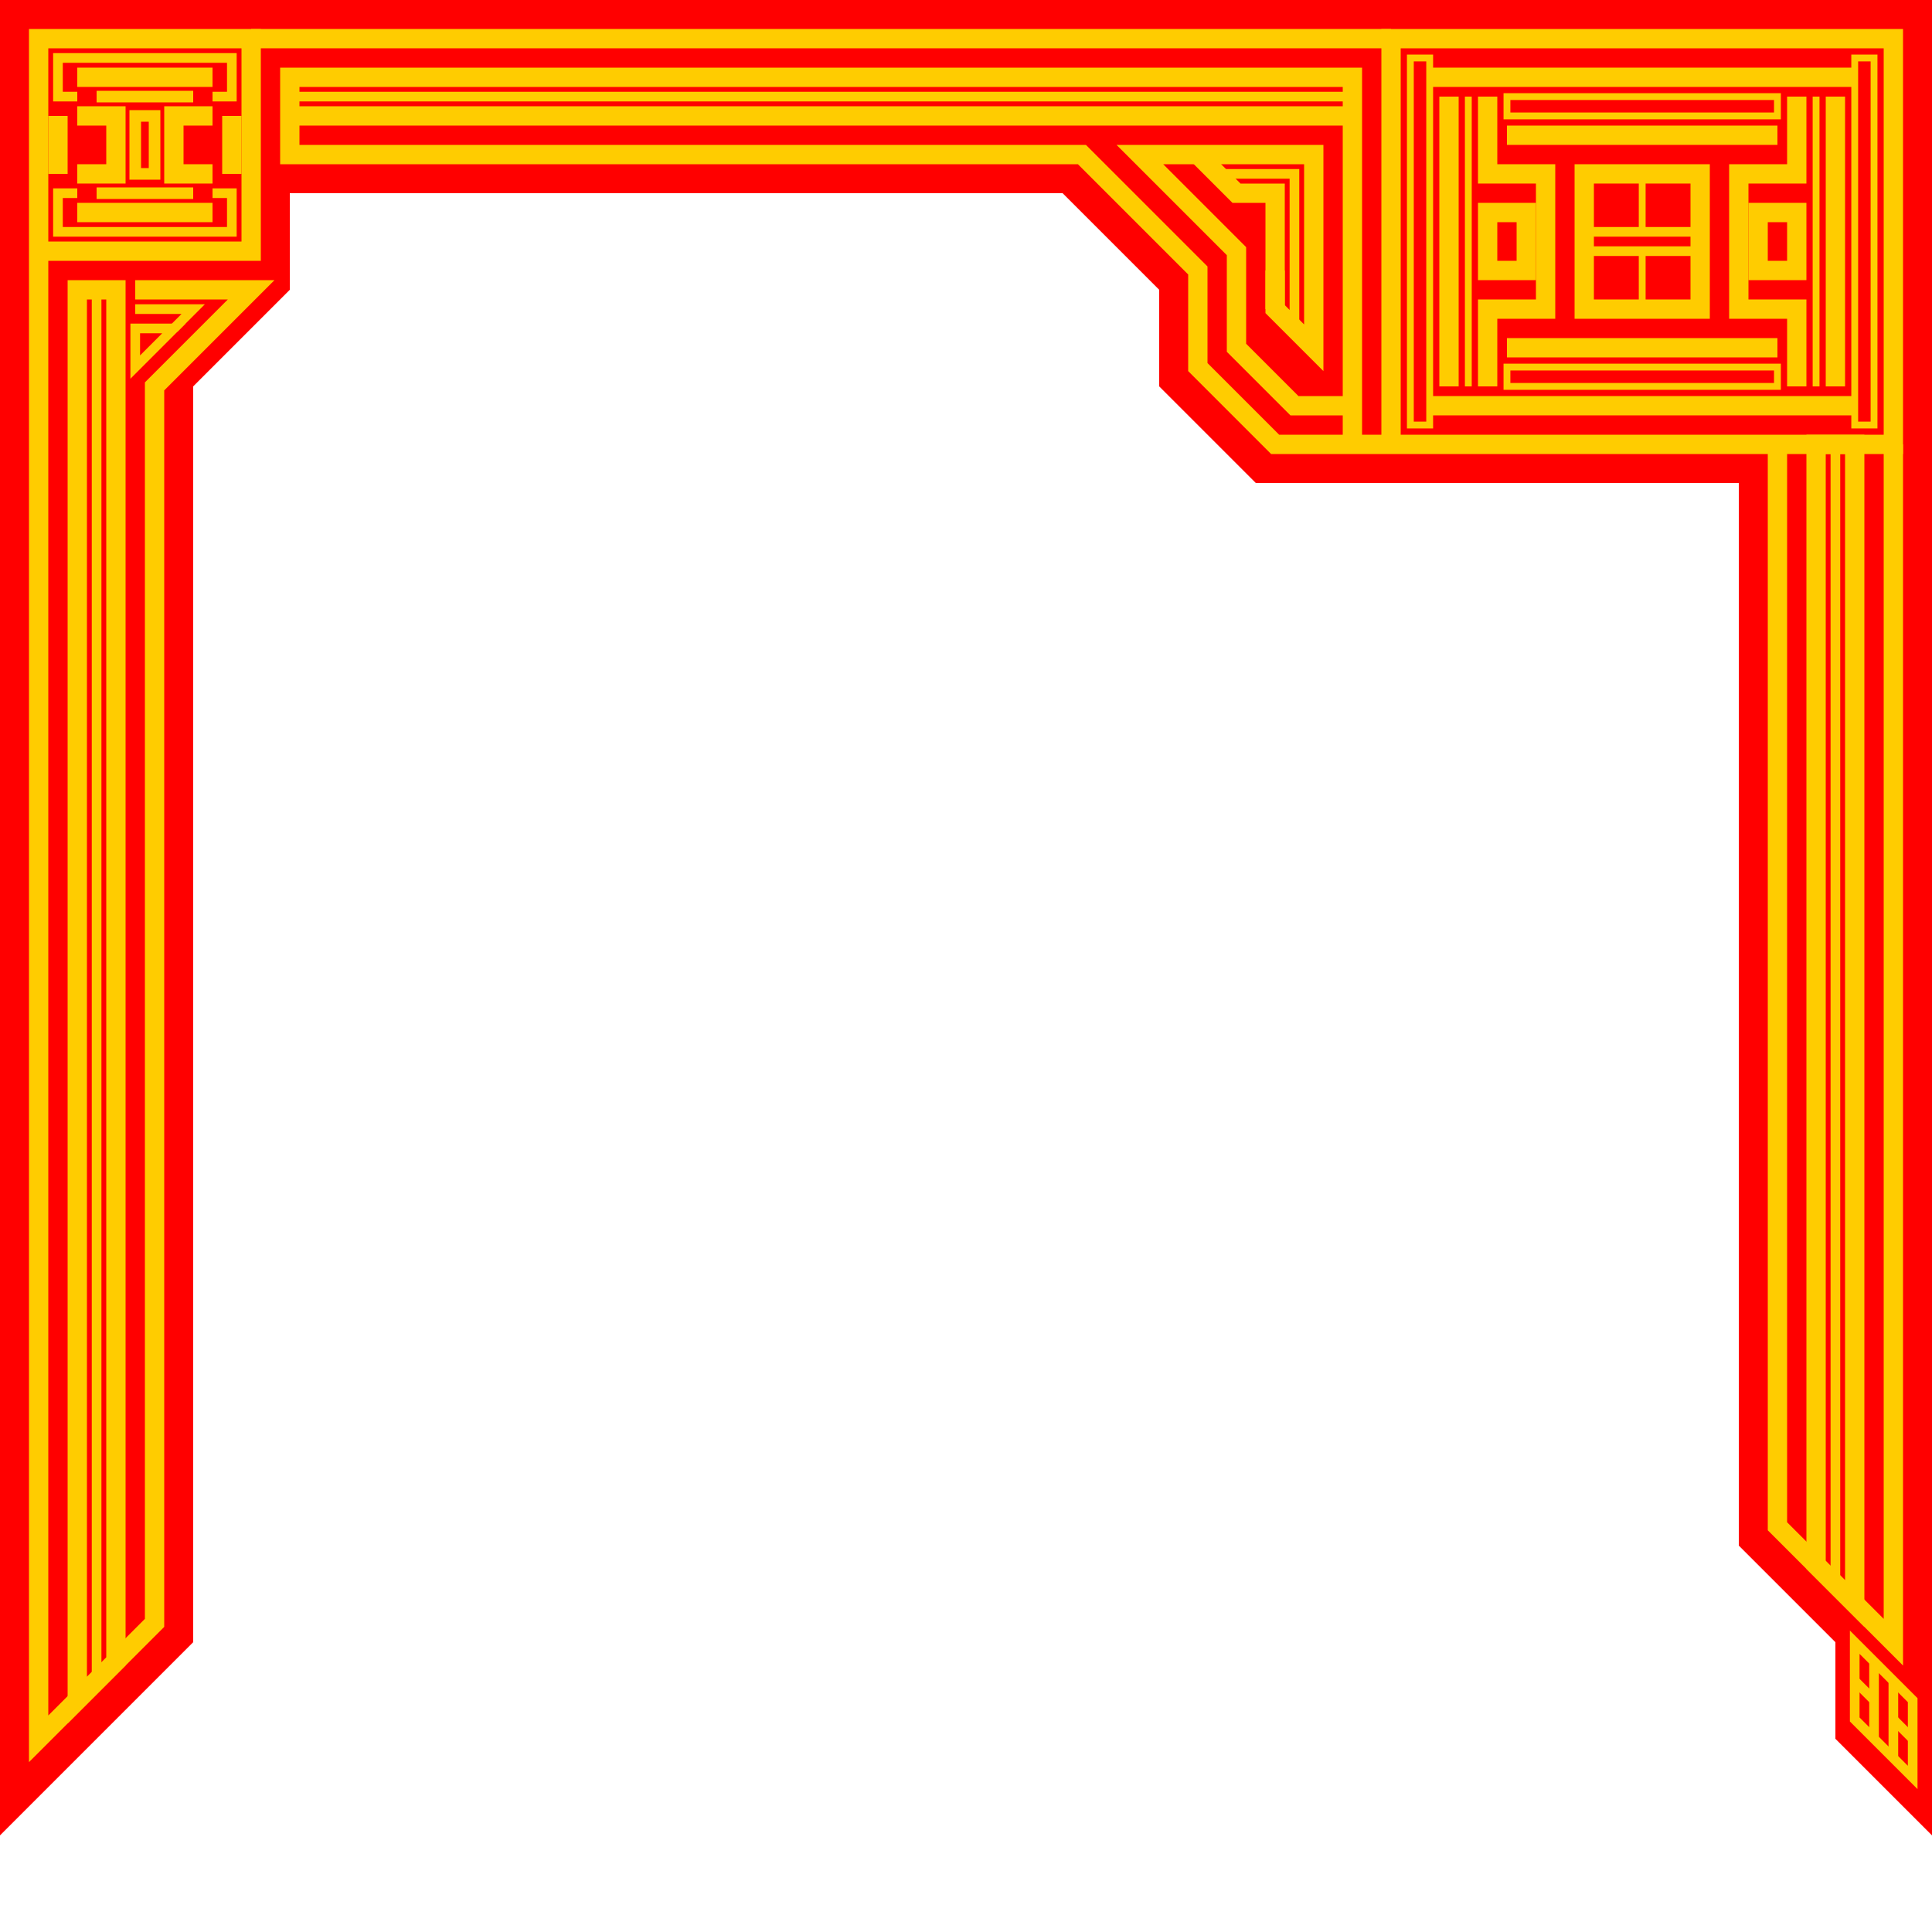 <?xml version="1.0" encoding="UTF-8" standalone="no"?>
<!-- Created with Inkscape (http://www.inkscape.org/) -->

<svg
   xmlns:dc="http://purl.org/dc/elements/1.1/"
   xmlns:cc="http://creativecommons.org/ns#"
   xmlns:rdf="http://www.w3.org/1999/02/22-rdf-syntax-ns#"
   xmlns:svg="http://www.w3.org/2000/svg"
   xmlns="http://www.w3.org/2000/svg"
   xmlns:sodipodi="http://sodipodi.sourceforge.net/DTD/sodipodi-0.dtd"
   xmlns:inkscape="http://www.inkscape.org/namespaces/inkscape"
   width="100px"
   height="100px"
   viewBox="0 0 100 100"
   version="1.1"
   id="SVGRoot"
   inkscape:version="0.92.3 (2405546, 2018-03-11)"
   sodipodi:docname="console_border.svg">
  <sodipodi:namedview
     id="base"
     pagecolor="#ffffff"
     bordercolor="#666666"
     borderopacity="1.0"
     inkscape:pageopacity="0.0"
     inkscape:pageshadow="2"
     inkscape:zoom="11.313709"
     inkscape:cx="59.717916"
     inkscape:cy="66.592073"
     inkscape:document-units="px"
     inkscape:current-layer="layer3"
     showgrid="true"
     inkscape:window-width="2560"
     inkscape:window-height="1017"
     inkscape:window-x="-8"
     inkscape:window-y="767"
     inkscape:window-maximized="1"
     inkscape:pagecheckerboard="true">
    <inkscape:grid
       type="xygrid"
       id="grid102" />
  </sodipodi:namedview>
  <defs
     id="defs86" />
  <g
     id="layer1"
     inkscape:groupmode="layer"
     inkscape:label="Layer 1"
     style="display:inline">
    <path
       style="fill:#ff0000;fill-opacity:1;stroke:none;stroke-width:1px;stroke-linecap:butt;stroke-linejoin:miter;stroke-opacity:1;opacity:1"
       d="M 0,95 10,85 V 20 l 5,-5 v -5 h 40 l 5,5 v 5 l 5,5 h 25 v 55 l 5,5 v 5 l 5,5 V 0 H 0 Z"
       id="path921"
       inkscape:connector-curvature="0"
       sodipodi:nodetypes="ccccccccccccccccc" />
    <path
       style="fill:none;stroke:#ffcc00;stroke-width:1px;stroke-linecap:butt;stroke-linejoin:miter;stroke-opacity:1"
       d="m 92,23 v 56 l 6,6 V 23"
       id="path975"
       inkscape:connector-curvature="0" />
    <path
       style="fill:none;stroke:#ffcc00;stroke-width:0.5;stroke-linecap:butt;stroke-linejoin:miter;stroke-opacity:1;stroke-miterlimit:4;stroke-dasharray:none"
       d="m 96,89 3,3 v -4 l -3,-3 z"
       id="path977"
       inkscape:connector-curvature="0" />
    <path
       style="fill:none;stroke:#ffcc00;stroke-width:0.5;stroke-linecap:butt;stroke-linejoin:miter;stroke-opacity:1;stroke-miterlimit:4;stroke-dasharray:none"
       d="m 97,86 v 4"
       id="path979"
       inkscape:connector-curvature="0" />
    <path
       style="fill:none;stroke:#ffcc00;stroke-width:0.5;stroke-linecap:butt;stroke-linejoin:miter;stroke-opacity:1;stroke-miterlimit:4;stroke-dasharray:none"
       d="m 98,87 v 4"
       id="path981"
       inkscape:connector-curvature="0" />
    <path
       style="fill:none;stroke:#ffcc00;stroke-width:0.5;stroke-linecap:butt;stroke-linejoin:miter;stroke-opacity:1;stroke-miterlimit:4;stroke-dasharray:none"
       d="m 96,87 1,1"
       id="path983"
       inkscape:connector-curvature="0" />
    <path
       style="fill:none;stroke:#ffcc00;stroke-width:0.5;stroke-linecap:butt;stroke-linejoin:miter;stroke-opacity:1;stroke-miterlimit:4;stroke-dasharray:none"
       d="m 98,89 1,1"
       id="path985"
       inkscape:connector-curvature="0" />
  </g>
  <g
     inkscape:groupmode="layer"
     id="layer2"
     inkscape:label="Layer 2" />
  <g
     inkscape:groupmode="layer"
     id="layer3"
     inkscape:label="Layer 3">
    <path
       style="fill:none;stroke:#ffcc00;stroke-width:1px;stroke-linecap:butt;stroke-linejoin:miter;stroke-opacity:1"
       d="M 2,13 H 13 V 2 H 2 V 20 90 L 8,84 V 20 l 5,-5 H 10 7"
       id="path857"
       inkscape:connector-curvature="0"
       sodipodi:nodetypes="ccccccccccc" />
    <path
       style="fill:none;stroke:#ffcc00;stroke-width:1px;stroke-linecap:butt;stroke-linejoin:miter;stroke-opacity:1"
       d="M 4,88 6,86 V 15 H 4 Z"
       id="path859"
       inkscape:connector-curvature="0"
       sodipodi:nodetypes="ccccc" />
    <path
       style="fill:none;stroke:#ffcc00;stroke-width:1px;stroke-linecap:butt;stroke-linejoin:miter;stroke-opacity:1"
       d="m 4,4 h 7"
       id="path861"
       inkscape:connector-curvature="0" />
    <path
       style="fill:none;stroke:#ffcc00;stroke-width:1px;stroke-linecap:butt;stroke-linejoin:miter;stroke-opacity:1"
       d="m 4,11 h 7"
       id="path863"
       inkscape:connector-curvature="0" />
    <path
       style="fill:none;stroke:#ffcc00;stroke-width:1px;stroke-linecap:butt;stroke-linejoin:miter;stroke-opacity:1"
       d="M 4,6 H 6 V 9 H 4"
       id="path865"
       inkscape:connector-curvature="0" />
    <path
       style="fill:none;stroke:#ffcc00;stroke-width:1px;stroke-linecap:butt;stroke-linejoin:miter;stroke-opacity:1"
       d="M 11,6 H 9 v 3 h 2"
       id="path867"
       inkscape:connector-curvature="0" />
    <path
       style="fill:none;stroke:#ffcc00;stroke-width:0.6;stroke-linecap:butt;stroke-linejoin:miter;stroke-opacity:1;stroke-miterlimit:4;stroke-dasharray:none"
       d="M 7,6 H 8 V 9 H 7 V 7 Z"
       id="path871"
       inkscape:connector-curvature="0"
       sodipodi:nodetypes="ccccc" />
    <path
       style="fill:none;stroke:#ffcc00;stroke-width:0.6;stroke-linecap:butt;stroke-linejoin:miter;stroke-opacity:1;stroke-miterlimit:4;stroke-dasharray:none"
       d="m 5,10 h 5"
       id="path873"
       inkscape:connector-curvature="0" />
    <path
       style="fill:none;stroke:#ffcc00;stroke-width:0.6;stroke-linecap:butt;stroke-linejoin:miter;stroke-opacity:1;stroke-miterlimit:4;stroke-dasharray:none"
       d="m 5,5 h 5"
       id="path875"
       inkscape:connector-curvature="0" />
    <path
       style="fill:none;stroke:#ffcc00;stroke-width:0.5;stroke-linecap:butt;stroke-linejoin:miter;stroke-opacity:1;stroke-miterlimit:4;stroke-dasharray:none"
       d="M 4,5 H 3 V 3 h 9 c 0,0 0,2 0,2 h -1"
       id="path877"
       inkscape:connector-curvature="0" />
    <path
       style="fill:none;stroke:#ffcc00;stroke-width:0.5;stroke-linecap:butt;stroke-linejoin:miter;stroke-opacity:1;stroke-miterlimit:4;stroke-dasharray:none"
       d="M 4,10 H 3 v 2 h 9 v -2 h -1"
       id="path879"
       inkscape:connector-curvature="0" />
    <path
       style="fill:none;stroke:#ffcc00;stroke-width:1px;stroke-linecap:butt;stroke-linejoin:miter;stroke-opacity:1"
       d="M 12,6 V 9"
       id="path886"
       inkscape:connector-curvature="0" />
    <path
       style="fill:none;stroke:#ffcc00;stroke-width:1px;stroke-linecap:butt;stroke-linejoin:miter;stroke-opacity:1"
       d="M 3,6 V 9"
       id="path888"
       inkscape:connector-curvature="0" />
    <path
       style="fill:none;stroke:#ffcc00;stroke-width:0.5;stroke-linecap:butt;stroke-linejoin:miter;stroke-miterlimit:4;stroke-dasharray:none;stroke-opacity:1"
       d="M 5,15 V 87"
       id="path896"
       inkscape:connector-curvature="0"
       sodipodi:nodetypes="cc" />
    <path
       style="fill:none;stroke:#ffcc00;stroke-width:1px;stroke-linecap:butt;stroke-linejoin:miter;stroke-opacity:1"
       d="M 72,23 V 2 H 98 V 23 H 66 l -4,-4 v -2"
       id="path906"
       inkscape:connector-curvature="0"
       sodipodi:nodetypes="ccccccc" />
    <path
       style="fill:none;stroke:#ffcc00;stroke-width:1px;stroke-linecap:butt;stroke-linejoin:miter;stroke-opacity:1"
       d="M 75,5 V 20"
       id="path908"
       inkscape:connector-curvature="0" />
    <path
       style="fill:none;stroke:#ffcc00;stroke-width:1px;stroke-linecap:butt;stroke-linejoin:miter;stroke-opacity:1"
       d="M 95,5 V 20"
       id="path910"
       inkscape:connector-curvature="0" />
    <path
       style="fill:none;stroke:#ffcc00;stroke-width:0.5;stroke-linecap:butt;stroke-linejoin:miter;stroke-miterlimit:4;stroke-dasharray:none;stroke-opacity:1"
       d="M 7,19 9,17 H 7 Z"
       id="path912"
       inkscape:connector-curvature="0"
       sodipodi:nodetypes="cccc" />
    <path
       style="fill:none;stroke:#ffcc00;stroke-width:0.5;stroke-linecap:butt;stroke-linejoin:miter;stroke-miterlimit:4;stroke-dasharray:none;stroke-opacity:1"
       d="m 7,16 h 3 l -1,1"
       id="path914"
       inkscape:connector-curvature="0"
       sodipodi:nodetypes="ccc" />
    <path
       style="fill:none;stroke:#ffcc00;stroke-width:1px;stroke-linecap:butt;stroke-linejoin:miter;stroke-opacity:1"
       d="M 13,2 H 72"
       id="path916"
       inkscape:connector-curvature="0"
       sodipodi:nodetypes="cc" />
    <path
       style="fill:none;stroke:#ffcc00;stroke-width:1px;stroke-linecap:butt;stroke-linejoin:miter;stroke-opacity:1"
       d="M 70,23 V 4 H 55 15 v 4 h 41 l 6,6 v 3"
       id="path918"
       inkscape:connector-curvature="0"
       sodipodi:nodetypes="cccccccc" />
    <path
       style="fill:none;stroke:#ffcc00;stroke-width:1;stroke-linecap:butt;stroke-linejoin:miter;stroke-opacity:1;stroke-miterlimit:4;stroke-dasharray:none"
       d="M 15,6 H 70"
       id="path920"
       inkscape:connector-curvature="0" />
    <path
       inkscape:connector-curvature="0"
       id="path922"
       d="M 15,5 H 70"
       style="fill:none;stroke:#ffcc00;stroke-width:0.5;stroke-linecap:butt;stroke-linejoin:miter;stroke-miterlimit:4;stroke-dasharray:none;stroke-opacity:1" />
    <path
       style="fill:none;stroke:#ffcc00;stroke-width:1px;stroke-linecap:butt;stroke-linejoin:miter;stroke-opacity:1"
       d="m 66,14 v 2 l 2,2 V 8 h -9 l 5,5 v 5 l 3,3 h 1 2"
       id="path928"
       inkscape:connector-curvature="0"
       sodipodi:nodetypes="cccccc" />
    <path
       style="fill:none;stroke:#ffcc00;stroke-width:1px;stroke-linecap:butt;stroke-linejoin:miter;stroke-opacity:1"
       d="M 66,16 V 10 H 64 L 62,8"
       id="path930"
       inkscape:connector-curvature="0"
       sodipodi:nodetypes="cccc" />
    <path
       style="fill:none;stroke:#ffcc00;stroke-width:1px;stroke-linecap:butt;stroke-linejoin:miter;stroke-opacity:1"
       d="m 82,9 v 7 h 6 V 9 Z"
       id="path934"
       inkscape:connector-curvature="0" />
    <path
       style="fill:none;stroke:#ffcc00;stroke-width:1px;stroke-linecap:butt;stroke-linejoin:miter;stroke-opacity:1"
       d="M 78,7 H 92"
       id="path936"
       inkscape:connector-curvature="0" />
    <path
       style="fill:none;stroke:#ffcc00;stroke-width:1px;stroke-linecap:butt;stroke-linejoin:miter;stroke-opacity:1"
       d="M 78,18 H 92"
       id="path938"
       inkscape:connector-curvature="0" />
    <path
       style="fill:none;stroke:#ffcc00;stroke-width:1px;stroke-linecap:butt;stroke-linejoin:miter;stroke-opacity:1"
       d="m 77,5 v 4 h 3 v 7 h -3 v 4"
       id="path940"
       inkscape:connector-curvature="0" />
    <path
       style="fill:none;stroke:#ffcc00;stroke-width:1px;stroke-linecap:butt;stroke-linejoin:miter;stroke-opacity:1"
       d="m 93,5 v 4 h -3 v 7 h 3 v 4"
       id="path943"
       inkscape:connector-curvature="0" />
    <path
       style="fill:none;stroke:#ffcc00;stroke-width:1px;stroke-linecap:butt;stroke-linejoin:miter;stroke-opacity:1"
       d="m 77,11 h 2 v 3 h -2 z"
       id="path945"
       inkscape:connector-curvature="0" />
    <path
       style="fill:none;stroke:#ffcc00;stroke-width:1px;stroke-linecap:butt;stroke-linejoin:miter;stroke-opacity:1"
       d="m 93,11 h -2 v 3 h 2 z"
       id="path947"
       inkscape:connector-curvature="0" />
    <path
       style="fill:none;stroke:#ffcc00;stroke-width:0.5;stroke-linecap:butt;stroke-linejoin:miter;stroke-opacity:1;stroke-miterlimit:4;stroke-dasharray:none"
       d="m 82,12 h 6"
       id="path949"
       inkscape:connector-curvature="0" />
    <path
       inkscape:connector-curvature="0"
       id="path951"
       d="m 82,13 h 6"
       style="fill:none;stroke:#ffcc00;stroke-width:0.5;stroke-linecap:butt;stroke-linejoin:miter;stroke-miterlimit:4;stroke-dasharray:none;stroke-opacity:1" />
    <path
       style="fill:none;stroke:#ffcc00;stroke-width:0.354;stroke-linecap:butt;stroke-linejoin:miter;stroke-miterlimit:4;stroke-dasharray:none;stroke-opacity:1"
       d="m 85,9 v 3"
       id="path953"
       inkscape:connector-curvature="0" />
    <path
       inkscape:connector-curvature="0"
       id="path955"
       d="m 85,13 v 3"
       style="fill:none;stroke:#ffcc00;stroke-width:0.354;stroke-linecap:butt;stroke-linejoin:miter;stroke-miterlimit:4;stroke-dasharray:none;stroke-opacity:1" />
    <path
       inkscape:connector-curvature="0"
       id="path957"
       d="M 74,4 H 96"
       style="fill:none;stroke:#ffcc00;stroke-width:1px;stroke-linecap:butt;stroke-linejoin:miter;stroke-opacity:1"
       sodipodi:nodetypes="cc" />
    <path
       sodipodi:nodetypes="cc"
       style="fill:none;stroke:#ffcc00;stroke-width:1px;stroke-linecap:butt;stroke-linejoin:miter;stroke-opacity:1"
       d="M 74,21 H 96"
       id="path959"
       inkscape:connector-curvature="0" />
    <path
       inkscape:connector-curvature="0"
       id="path961"
       d="M 76,5 V 20"
       style="fill:none;stroke:#ffcc00;stroke-width:0.354;stroke-linecap:butt;stroke-linejoin:miter;stroke-miterlimit:4;stroke-dasharray:none;stroke-opacity:1"
       sodipodi:nodetypes="cc" />
    <path
       sodipodi:nodetypes="cc"
       style="fill:none;stroke:#ffcc00;stroke-width:0.354;stroke-linecap:butt;stroke-linejoin:miter;stroke-miterlimit:4;stroke-dasharray:none;stroke-opacity:1"
       d="M 94,5 V 20"
       id="path963"
       inkscape:connector-curvature="0" />
    <path
       inkscape:connector-curvature="0"
       id="path965"
       d="M 97,3 V 22 H 96 V 3 Z"
       style="fill:none;stroke:#ffcc00;stroke-width:0.354;stroke-linecap:butt;stroke-linejoin:miter;stroke-miterlimit:4;stroke-dasharray:none;stroke-opacity:1"
       sodipodi:nodetypes="cc" />
    <path
       sodipodi:nodetypes="cc"
       style="fill:none;stroke:#ffcc00;stroke-width:0.354;stroke-linecap:butt;stroke-linejoin:miter;stroke-miterlimit:4;stroke-dasharray:none;stroke-opacity:1"
       d="m 73,3 v 19 h 1 V 3 Z"
       id="path967"
       inkscape:connector-curvature="0" />
    <path
       style="fill:none;stroke:#ffcc00;stroke-width:0.354;stroke-linecap:butt;stroke-linejoin:miter;stroke-opacity:1;stroke-miterlimit:4;stroke-dasharray:none"
       d="m 78,19 v 1 h 14 v -1 z"
       id="path971"
       inkscape:connector-curvature="0" />
    <path
       inkscape:connector-curvature="0"
       id="path973"
       d="M 78,5 V 6 H 92 V 5 Z"
       style="fill:none;stroke:#ffcc00;stroke-width:0.354;stroke-linecap:butt;stroke-linejoin:miter;stroke-miterlimit:4;stroke-dasharray:none;stroke-opacity:1" />
    <path
       sodipodi:nodetypes="ccccc"
       inkscape:connector-curvature="0"
       id="path991"
       d="m 94,81 2,2 V 23 h -2 z"
       style="fill:none;stroke:#ffcc00;stroke-width:1px;stroke-linecap:butt;stroke-linejoin:miter;stroke-opacity:1" />
    <path
       sodipodi:nodetypes="cc"
       inkscape:connector-curvature="0"
       id="path993"
       d="M 95,23 V 82"
       style="fill:none;stroke:#ffcc00;stroke-width:0.5;stroke-linecap:butt;stroke-linejoin:miter;stroke-miterlimit:4;stroke-dasharray:none;stroke-opacity:1" />
    <path
       style="fill:none;stroke:#ffcc00;stroke-width:0.5;stroke-linecap:butt;stroke-linejoin:miter;stroke-opacity:1;stroke-miterlimit:4;stroke-dasharray:none"
       d="m 63,9 h 4 v 8"
       id="path995"
       inkscape:connector-curvature="0" />
  </g>
</svg>
